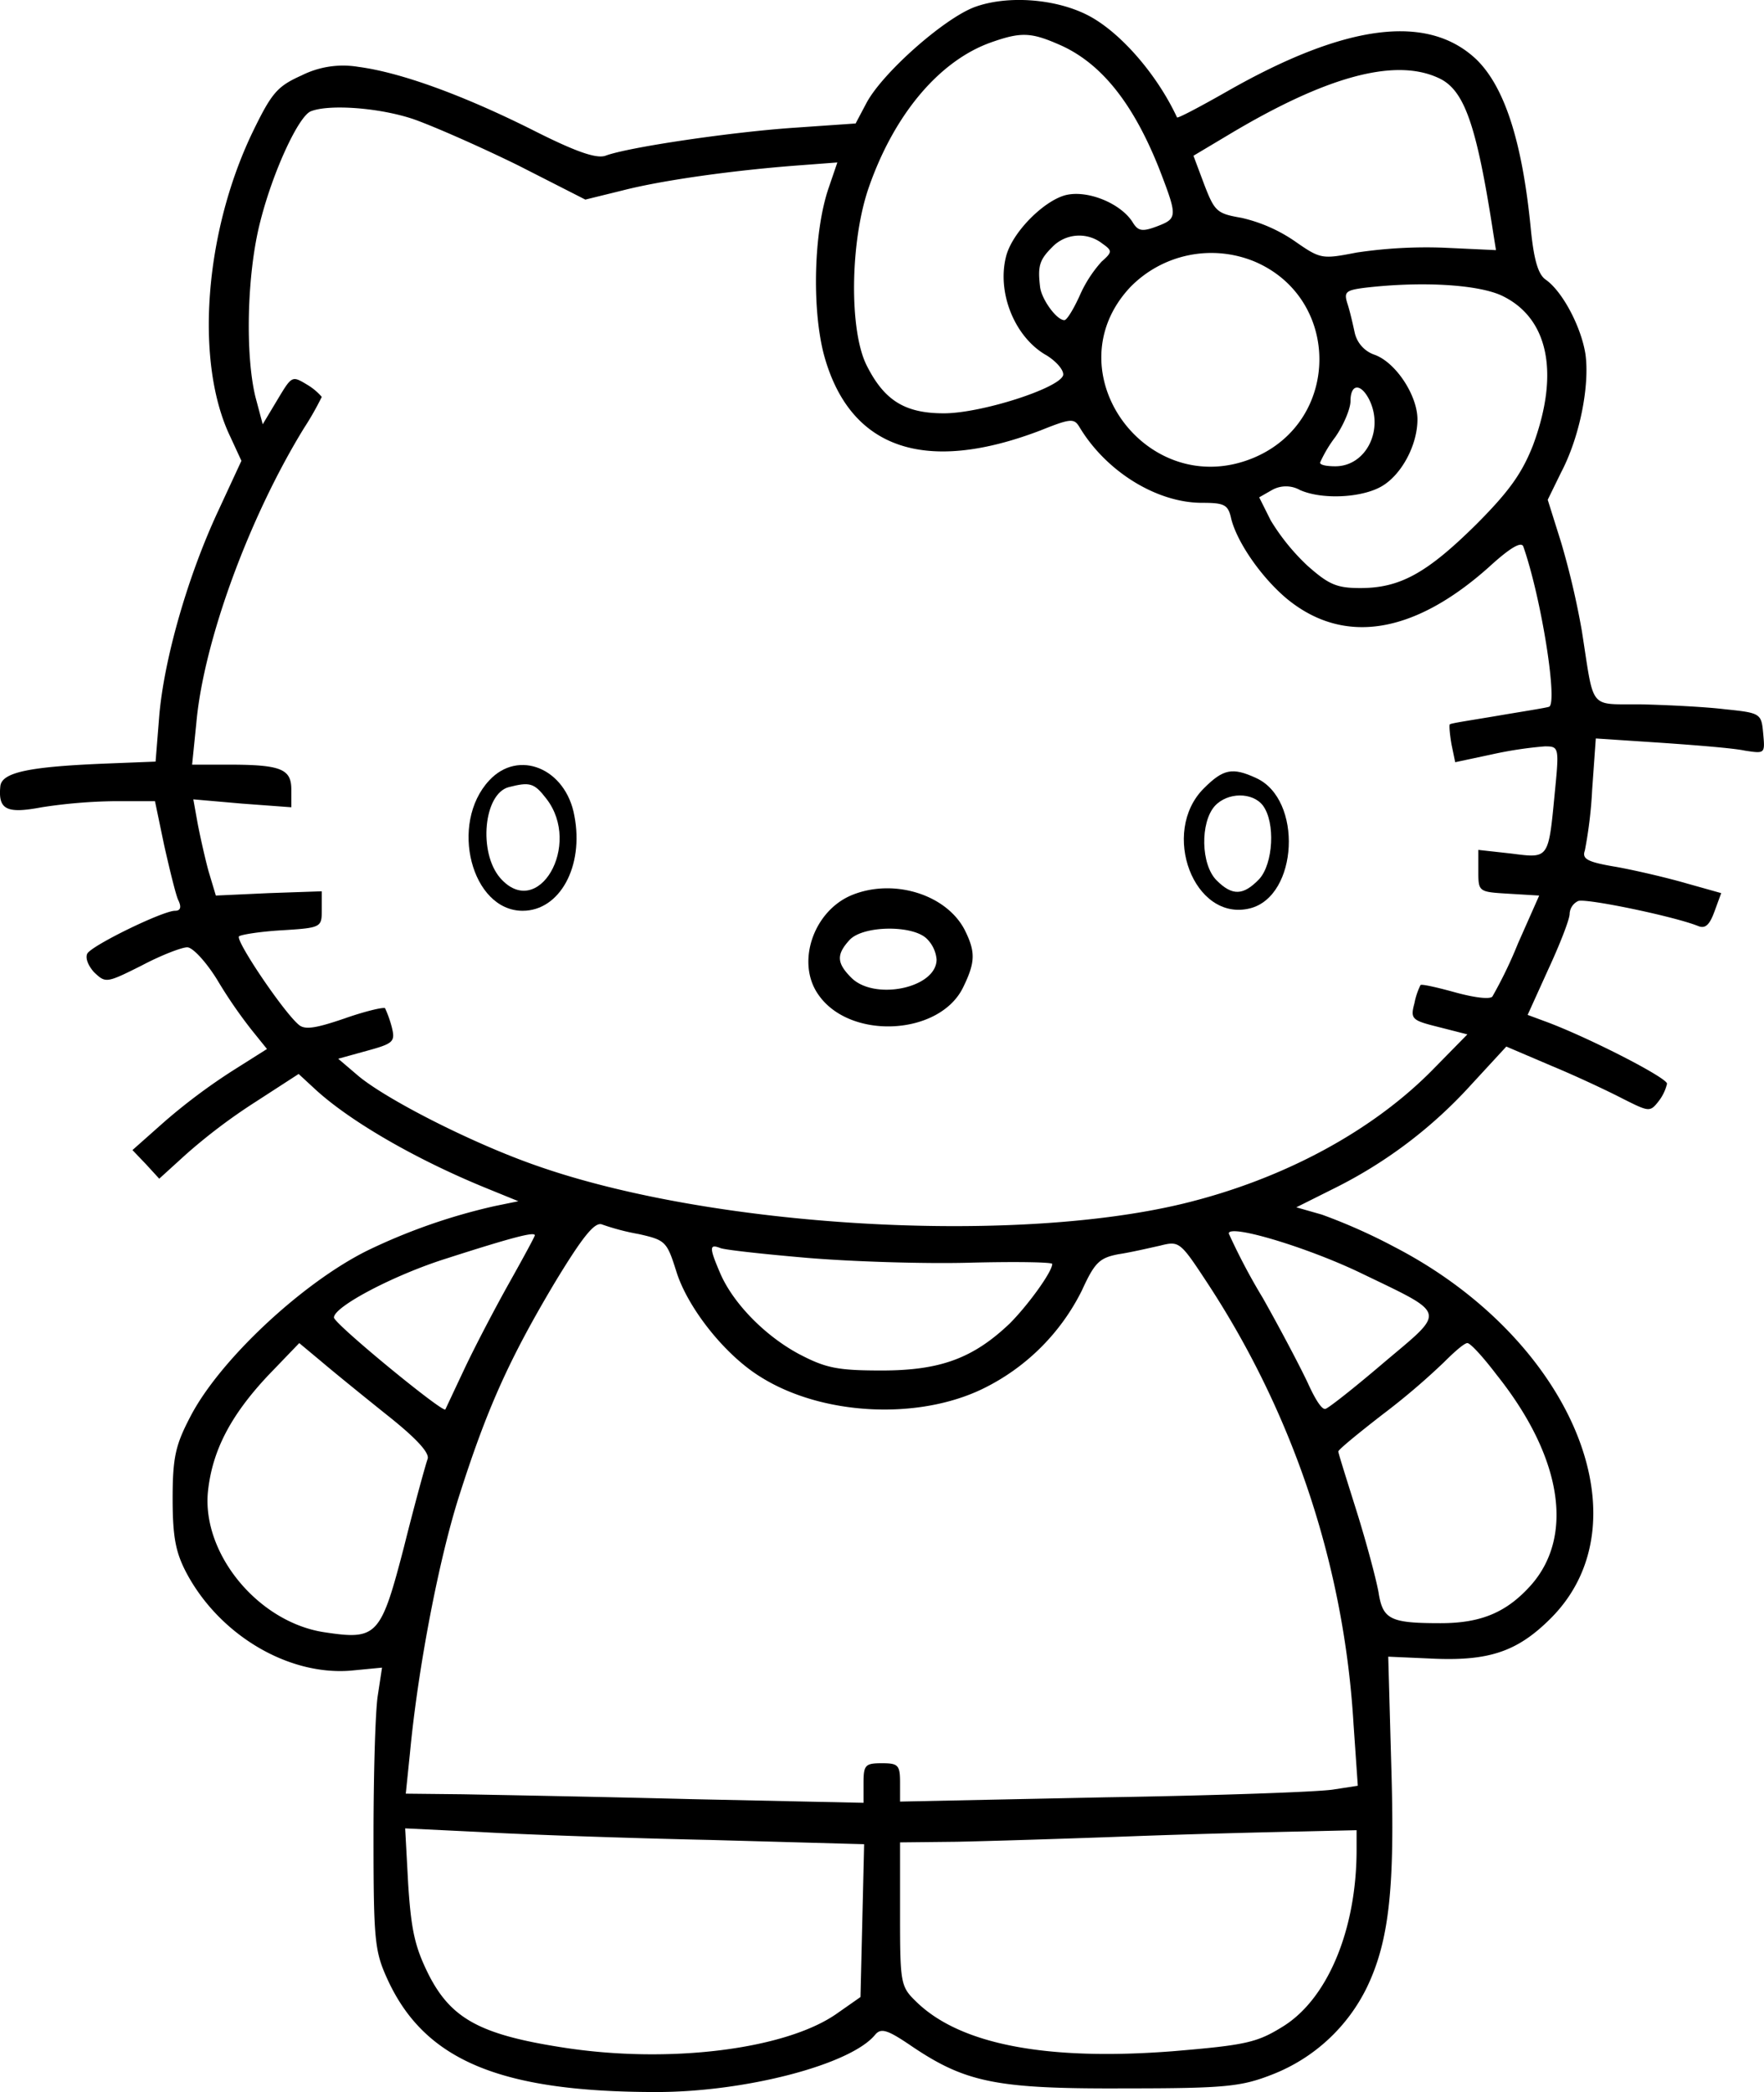 <svg id="Layer_1" data-name="Layer 1" xmlns="http://www.w3.org/2000/svg" viewBox="0 0 289.79 343.58"><title>hellok</title><path d="M165.2,3.6c-5,1.9-15,10.7-17.7,15.7l-1.8,3.4-10.1.7c-10.3.7-27.3,3.2-31,4.6-1.5.5-4.8-.6-12.1-4.3C81.1,18,70.9,14.3,64,13.4a15.17,15.17,0,0,0-9.3,1.4c-4,1.8-4.9,2.8-8.1,9.4C38.7,40.7,37.1,62,43,74.2l1.8,3.9L41,86.3C36,97,32.1,110.6,31.3,120l-.6,7.5-7.6.3c-12.9.5-17.6,1.4-17.9,3.7-.4,3.9,1,4.6,6.8,3.5a85.33,85.33,0,0,1,11.9-1h6.7l1.5,7.2c.9,4,1.9,8.1,2.3,9,.6,1.2.4,1.8-.5,1.8-2,0-13.5,5.6-14.4,7-.4.7.1,2,1.1,3.1,1.9,1.8,2,1.8,7.8-1.1,3.2-1.7,6.6-3,7.5-3s3.1,2.4,4.9,5.3a77.72,77.72,0,0,0,5.7,8.3l2.5,3.1-5.7,3.6a97.11,97.11,0,0,0-11.1,8.3l-5.3,4.7,2.2,2.3,2.2,2.4,4.4-4a93.46,93.46,0,0,1,11.4-8.6l7.1-4.6,2.6,2.4c5.7,5.3,16.6,11.6,28.1,16.3l5.4,2.2-3.9.8a96.8,96.8,0,0,0-20.9,7.3c-10.7,5.3-24.3,18-29.1,27.3-2.4,4.6-2.9,6.6-2.9,13.4,0,6.4.5,8.9,2.3,12.3,5.4,10.1,16.6,16.8,26.9,16l5.2-.5-.7,4.6c-.4,2.5-.7,12.9-.7,23.1,0,17.2.2,18.9,2.3,23.5C74.9,340.8,87.3,346,113,346c14.6,0,31.9-4.5,35.9-9.4,1-1.2,2.1-.8,6.2,2,8.8,5.9,14,6.9,34.9,6.8,16.6,0,19.1-.3,24.2-2.3a29,29,0,0,0,15.5-14.3c3.7-7.7,4.6-16.6,4-36.3l-.5-18,6.8.3c9.7.5,14.4-1.1,19.9-6.6,16-16,3.3-46-25.7-61a93.1,93.1,0,0,0-11.9-5.3l-4.2-1.2,6.4-3.2a75.79,75.79,0,0,0,22.2-16.8l5.9-6.4,7.5,3.2c4.1,1.7,9.4,4.2,11.7,5.4,4.2,2.1,4.4,2.2,5.8.4a7.48,7.48,0,0,0,1.4-2.9c0-1-13.3-7.8-20.2-10.3l-2.7-1,3.4-7.5c1.9-4.1,3.5-8.2,3.5-9.1a2.43,2.43,0,0,1,1.4-2.1c1.2-.5,15.7,2.5,19.7,4.1,1.2.5,1.9-.2,2.7-2.4l1.1-3-5.7-1.6c-3.1-.9-8.2-2.1-11.5-2.7-4.8-.8-5.7-1.3-5.2-2.7a71.06,71.06,0,0,0,1.2-10l.6-8.4,10.6.7c5.8.4,12.1.9,13.9,1.3,3.3.5,3.3.5,3-2.8s-.4-3.4-6.3-4c-3.3-.4-9.5-.7-13.7-.8-8.8-.1-7.7,1.2-9.8-12.1a133.24,133.24,0,0,0-3.4-14.5l-2.2-7,2.2-4.5c3.1-5.9,4.7-14.3,4-19.4-.7-4.5-3.8-10.4-6.6-12.3-1.2-.9-1.9-3.3-2.4-8.5-1.4-14.2-4.3-23.1-8.9-27.6-8-7.6-21.5-5.9-41.1,5.3-4.4,2.5-8,4.4-8.1,4.2-3.3-7.1-9.4-14.1-14.7-16.8S170.6,1.6,165.2,3.6Zm13.6,6c7,2.9,12.4,9.5,16.8,20.6,3,7.8,3,8.1-.4,9.4-2.4.9-3.1.8-4-.7-1.9-3-7.1-5.2-10.7-4.5s-9.1,6.1-10.1,10.2c-1.5,6,1.5,13.3,6.7,16.2,1.6,1,2.8,2.4,2.7,3.2-.4,2.1-13.4,6.3-19.6,6.3-6.4,0-9.8-2.1-12.7-7.9s-2.7-20.5.4-29.3c4.2-12,11.6-20.7,20-23.7C172.7,7.7,174.4,7.7,178.8,9.6Zm62.6,5.6c4.3,1.9,6.3,7.6,9.1,25.8l.4,2.5-8.6-.4a77.2,77.2,0,0,0-14.3.8c-5.7,1.1-5.9,1.1-10.2-1.9a25.4,25.4,0,0,0-8.7-3.8c-4-.7-4.4-1-6.1-5.4L201.2,28l5.7-3.4C222.9,15,234.2,11.9,241.4,15.2ZM73.1,22c3.4,1.2,11.1,4.6,17.2,7.6l11,5.6,6.1-1.5c6.6-1.7,18.2-3.3,28.7-4.1l6.6-.5-1.4,4.1c-2.5,7.2-2.8,19.9-.8,27.5,4.2,15.4,16.5,19.7,35.6,12.4,5-2,5.5-2,6.4-.5,4.4,7.3,12.7,12.4,20.1,12.4,3.7,0,4.3.3,4.8,2.6,1,4,5.1,9.8,9.2,13.2,9.3,7.6,20.8,5.8,33.2-5.3,3.5-3.2,5.3-4.2,5.6-3.3,3,8.6,5.7,25.9,4.2,26.3-.6.2-4.5.8-8.6,1.5s-7.6,1.2-7.7,1.4,0,1.6.3,3.3l.6,2.9,6.1-1.3a64.38,64.38,0,0,1,8.6-1.3c2.3,0,2.4.1,1.7,7.2-1.1,11.4-.9,11.2-7.2,10.4L248,142v3.4c0,3.5,0,3.5,5,3.8l5,.3-3.5,7.9a71.49,71.49,0,0,1-4.2,8.7c-.5.5-3.2.1-6.1-.7s-5.5-1.4-5.7-1.2a11.8,11.8,0,0,0-1,3c-.7,2.6-.4,2.8,4,3.9l4.7,1.2-5.4,5.5c-10,10.3-24.8,18.3-41.3,22.3-28.2,6.8-77.3,3.9-106.1-6.2C83,190.3,69,183.2,64.1,179.2l-3.4-2.9,4.7-1.3c4.4-1.2,4.7-1.5,4.1-3.9a18.87,18.87,0,0,0-1.1-3.1c-.3-.2-3.3.5-6.7,1.7-4.7,1.6-6.5,1.9-7.5,1-2.5-2.1-10.4-13.8-9.8-14.5.4-.3,3.6-.8,7.1-1,6.5-.4,6.5-.5,6.5-3.4v-3l-8.7.3-8.7.4-1.2-4c-.6-2.2-1.4-5.8-1.8-7.9l-.7-3.9,8,.7,8.1.6v-2.9c0-3.4-1.7-4.1-10.4-4.1H36.7l.7-6.9c1.2-13.3,8.6-33.6,17.7-48.4A48.56,48.56,0,0,0,58,67.6a9.79,9.79,0,0,0-2.4-2c-2.5-1.5-2.5-1.5-4.9,2.5l-2.4,4-1.2-4.5c-1.7-7-1.4-20.3.8-28.8,2.1-8.3,6.3-17.3,8.3-18.1C59.2,19.5,67.5,20.1,73.1,22ZM186.2,42.4c1.7,1.2,1.7,1.4-.1,3a20.83,20.83,0,0,0-3.6,5.6c-1,2.2-2.1,4-2.5,4-1.3,0-3.8-3.5-4-5.5-.4-3.4-.1-4.4,2-6.5A6.15,6.15,0,0,1,186.2,42.4Zm25.1,3c14.2,6.1,14.1,26.2-.2,32.2-17.5,7.3-33.2-14.2-20.3-28A18.6,18.6,0,0,1,211.3,45.4Zm40.4,5.5c7.8,3.6,9.7,12.7,5.3,24.6-1.8,4.6-3.9,7.6-9.4,13.1-8.1,8-12.5,10.4-19,10.4-3.9,0-5.2-.6-8.7-3.7a35.46,35.46,0,0,1-6-7.4L212,84.1l2.1-1.2a4.7,4.7,0,0,1,4.6,0c3.6,1.6,10.1,1.3,13.4-.6s5.9-6.8,5.9-11c0-3.9-3.5-9.3-7-10.6a5,5,0,0,1-3.3-3.6c-.3-1.4-.8-3.6-1.2-4.8-.6-1.9-.3-2.2,2.7-2.6C238.4,48.6,247.6,49.1,251.7,50.9ZM230,67.9c2.6,5-.4,11.1-5.5,11.1-1.4,0-2.5-.2-2.5-.6a21.29,21.29,0,0,1,2.5-4.2c1.4-2,2.5-4.7,2.5-5.9C227,65.5,228.6,65.3,230,67.9ZM110.1,205.1c4.4,1,4.6,1.2,6.2,6.3,1.9,5.9,7.9,13.5,13.7,17.1,10.1,6.4,25.9,7.2,36.6,2a35.53,35.53,0,0,0,16.3-16.2c2.1-4.6,2.9-5.3,6-5.9,2-.3,5-1,6.8-1.4,3.2-.8,3.3-.7,7.9,6.3a148,148,0,0,1,23.9,72.3l.7,10.1-3.9.6c-2.1.4-19,1-37.6,1.3l-33.7.7v-3.1c0-2.9-.3-3.2-3-3.2s-3,.3-3,3.2v3.3l-28.2-.6c-15.6-.4-32.5-.7-37.6-.8l-9.4-.1.7-6.8c1.3-13.7,4.7-31.6,8.1-42.2,4.5-14.1,8.1-22.2,15.6-34.8,4.6-7.6,6.6-10.1,7.8-9.7A38.13,38.13,0,0,0,110.1,205.1Zm118.4,6.3c14.5,7,14.3,6.1,4.1,14.7-4.8,4.1-9.1,7.5-9.7,7.7s-1.7-1.6-2.8-4-4.4-8.7-7.5-14.2A102.34,102.34,0,0,1,207,205C207,203.4,219.7,207.2,228.5,211.4ZM93,205.3c0,.2-1.9,3.7-4.2,7.8s-5.6,10.4-7.3,14-3.1,6.6-3.2,6.8c-.4.6-18.3-14.1-18.3-15.1,0-1.8,9.9-7,18.5-9.7C89.7,205.5,93,204.7,93,205.3Zm44.7,3.7c7.1.6,19,1,26.6.8s13.7-.1,13.7.2c0,1.3-4,6.8-7,9.8-6,5.7-11.4,7.7-21,7.7-7.3,0-9.2-.4-13.6-2.7-5.6-3-10.9-8.4-13-13.4-1.8-4.2-1.7-4.7.1-4C124.3,207.7,130.7,208.4,137.7,209Zm-69,25.8c4.8,3.8,7,6.2,6.7,7.2-.3.8-2.1,7.3-3.9,14.5-3.8,14.6-4.4,15.3-13,14-10.9-1.6-20.2-12.9-19.2-23.1.7-6.7,3.7-12.5,9.9-19.1l5.1-5.3,3.6,3C59.9,227.7,64.7,231.6,68.7,234.8ZM251,228.2c10.7,13.4,12.8,26.4,5.7,34.5-4,4.5-8.2,6.3-14.9,6.3-8.3,0-9.5-.6-10.2-5.1-.4-2.2-2-8.2-3.6-13.3s-3-9.5-3-9.8,3.3-3,7.3-6.1a114.59,114.59,0,0,0,10.1-8.6c1.7-1.7,3.3-3.1,3.8-3.1S248.8,225.3,251,228.2ZM121.8,304.6l25.3.7-.3,12.6-.3,12.5-4,2.8c-8.4,5.8-27.4,8.2-44.8,5.5-13.6-2.1-18.4-4.7-22.1-11.9-2.3-4.6-2.9-7.3-3.4-14.9l-.5-9.2,12.4.6C90.9,303.7,107.9,304.3,121.8,304.6ZM228,306.2c0,13.2-4.8,24.6-12.2,29.1-4.2,2.6-6.1,3-18,4-20.7,1.6-34.8-1.1-42-8-2.7-2.6-2.8-2.9-2.8-14.5V305l9.3-.1c5-.1,18-.5,28.7-.9s23.4-.7,28.3-.8l8.7-.2Z" transform="translate(-5.14 -2.42)"/><path d="M85.5,130.6C78.9,137.7,82.6,152,91,152c6.1,0,10.1-7.3,8.5-15.6C98.1,128.6,90.3,125.4,85.5,130.6Zm9.4,3c5.9,7.6-1.4,20.1-7.6,13-3.6-4.2-2.7-13.8,1.4-14.9C92.2,130.8,92.9,131,94.9,133.6Z" transform="translate(-5.14 -2.42)"/><path d="M202.9,131.9c-7.2,7.2-1.6,22,7.6,19.7,7.9-2,8.7-17.9,1-21.4C207.6,128.4,206.1,128.7,202.9,131.9Zm9.7,2.8c2.1,2.8,1.7,9.6-.6,12.1-2.6,2.7-4.4,2.8-7,.2s-2.7-9.5-.3-12.2C206.8,132.5,210.9,132.5,212.6,134.7Z" transform="translate(-5.14 -2.42)"/><path d="M144.9,149.5c-6.2,2.7-9,11.1-5.3,16.3,5.2,7.5,20,6.7,23.8-1.3,2-4.1,2-5.8.2-9.4C160.5,149.2,151.7,146.6,144.9,149.5Zm12.5,7.1A5.39,5.39,0,0,1,159,160c0,4.7-10.2,6.8-14,3-2.4-2.4-2.5-3.8-.3-6.2S155.1,154.3,157.4,156.6Z" transform="translate(-5.14 -2.42)"/></svg>